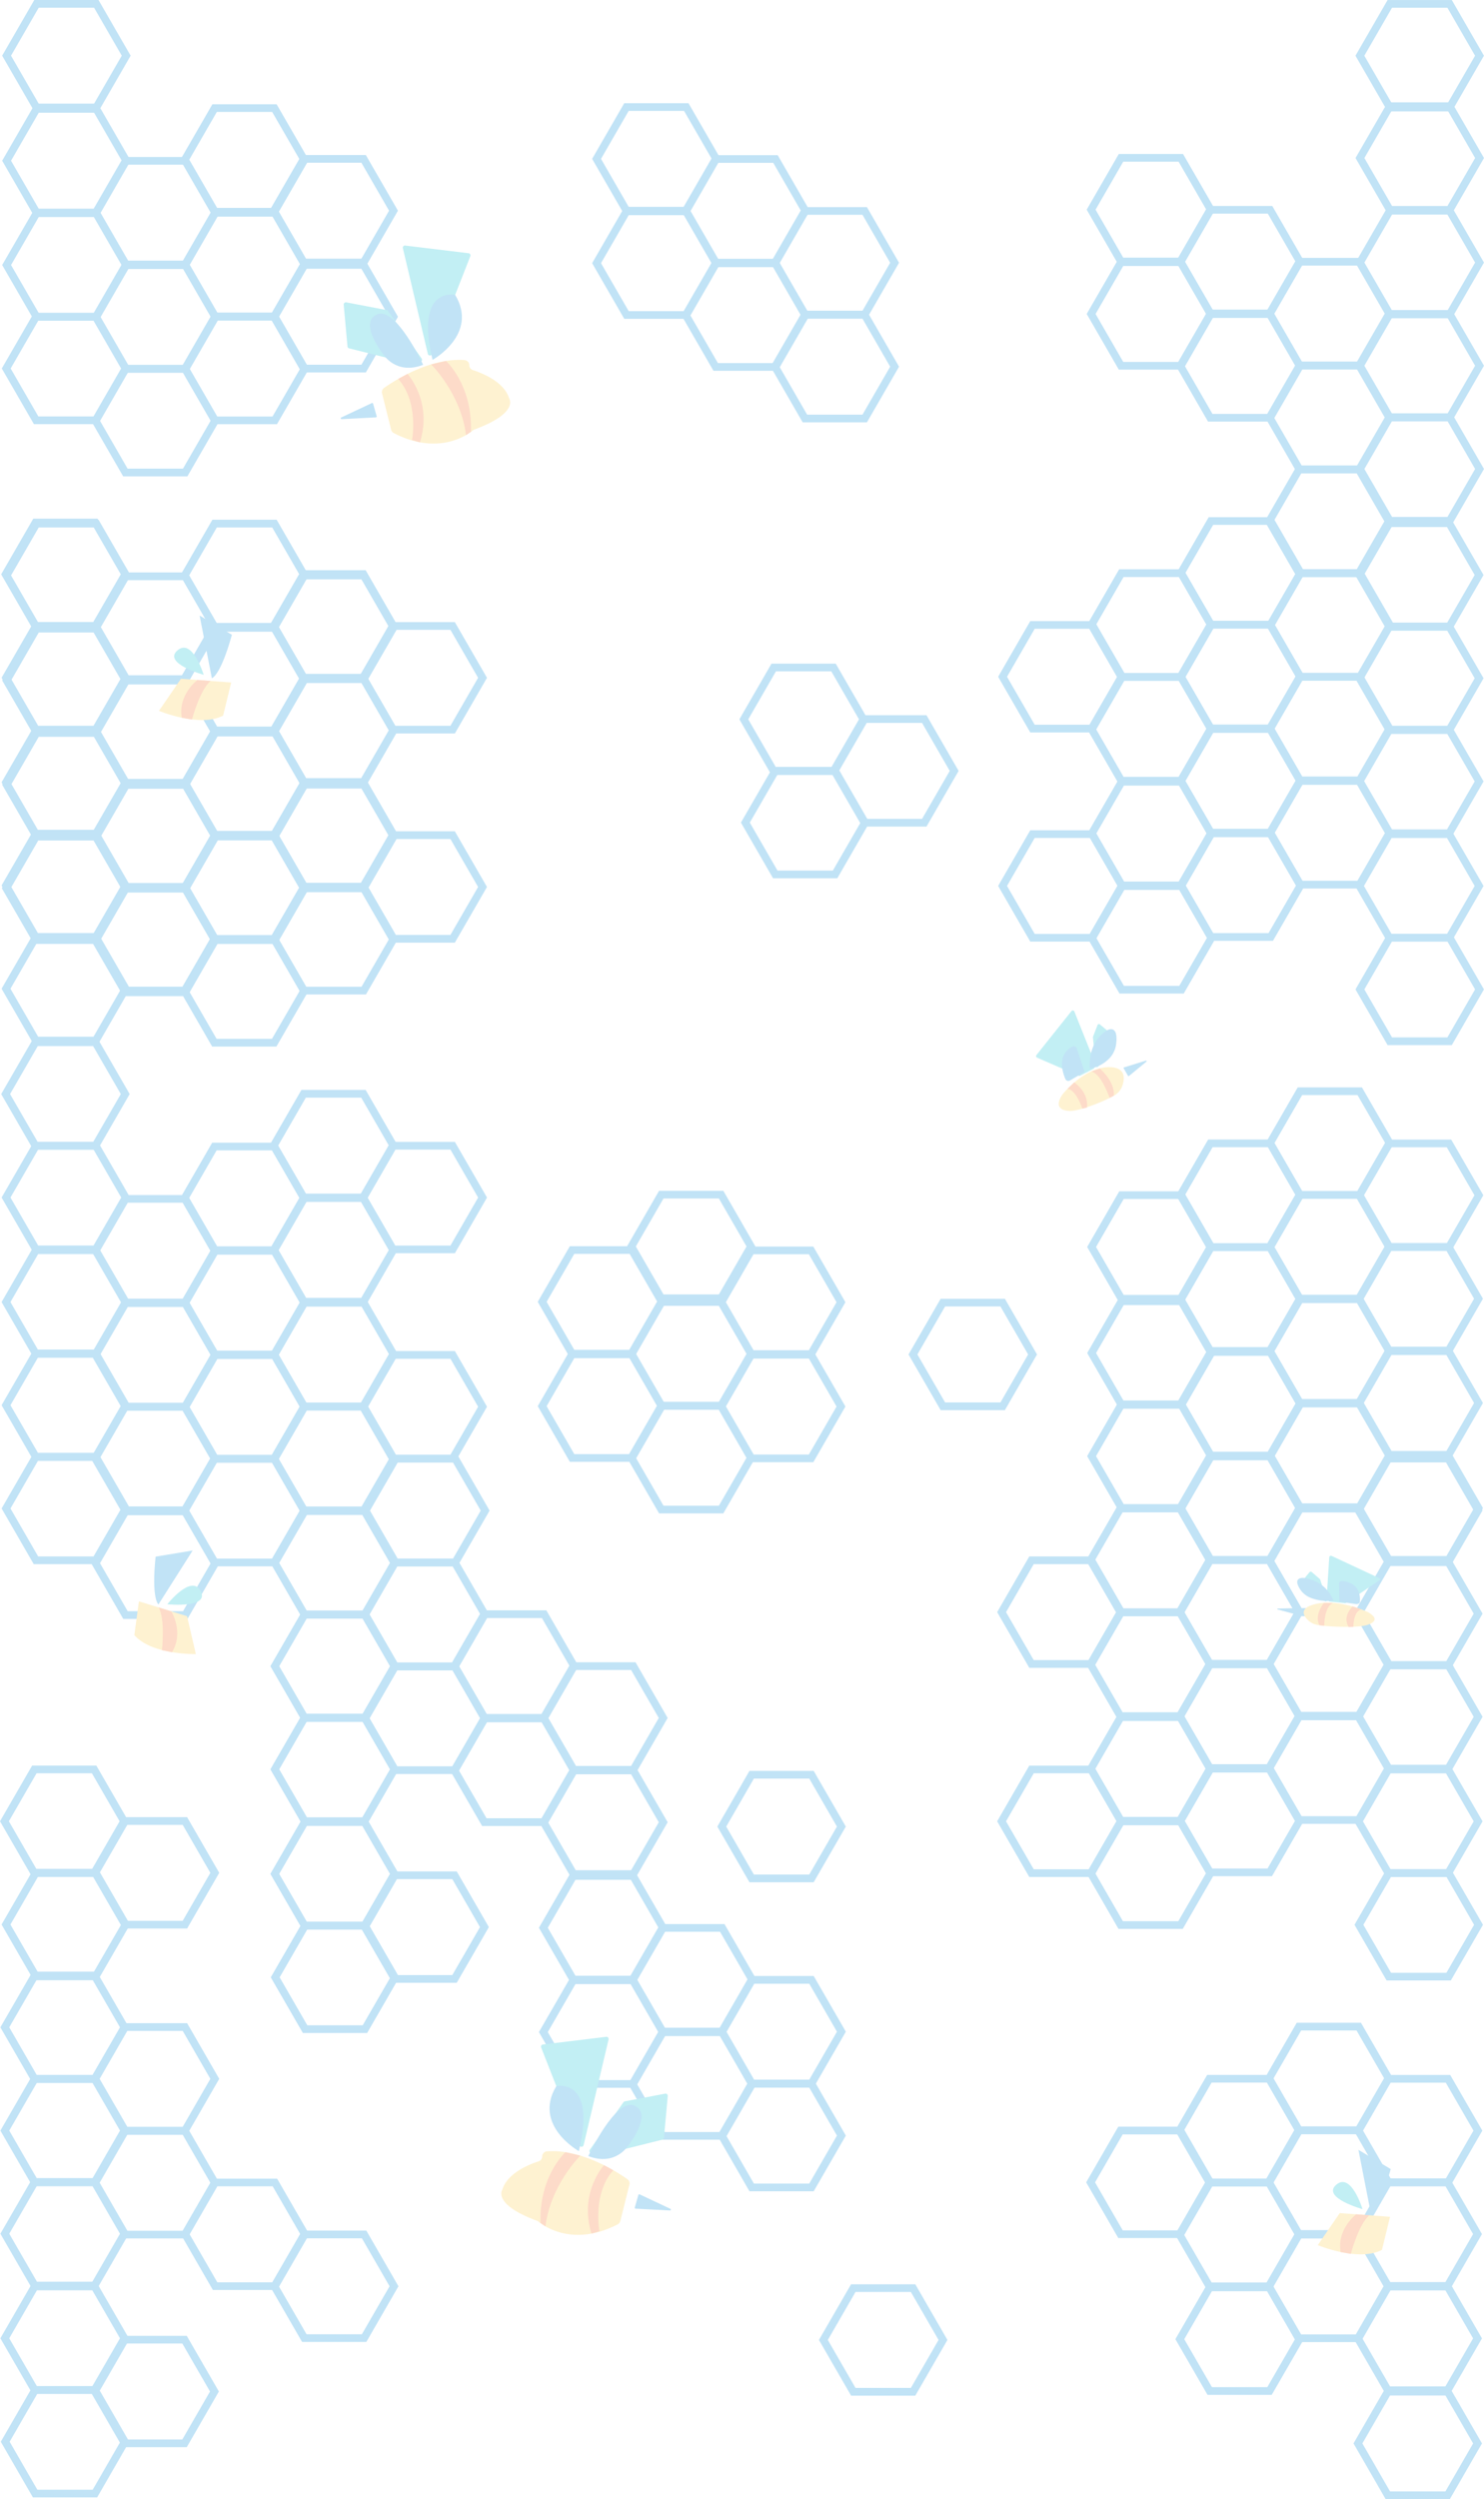 <svg xmlns="http://www.w3.org/2000/svg" viewBox="0 0 1929.41 3246.97"><defs><style>.cls-1{opacity:0.25;}.cls-2{fill:none;stroke:#078fda;stroke-miterlimit:10;stroke-width:10px;}.cls-3{fill:#fdcd49;}.cls-4{fill:#078fda;}.cls-5{fill:#0cc0d4;}.cls-6{fill:#f76f26;}</style></defs><title>Asset 12</title><g id="Layer_2" data-name="Layer 2"><g id="Hex_Bees" data-name="Hex + Bees"><g id="opacity_25_" data-name="opacity 25%" class="cls-1"><polygon class="cls-2" points="892.25 274.57 814.5 274.57 775.63 341.9 814.5 409.24 892.25 409.24 931.13 341.9 892.25 274.57"/><polygon class="cls-2" points="1008.24 342.08 930.49 342.08 891.61 409.41 930.49 476.75 1008.24 476.75 1047.11 409.41 1008.24 342.08"/><polygon class="cls-2" points="1124.24 409.07 1046.49 409.07 1007.62 476.4 1046.49 543.74 1124.24 543.74 1163.12 476.4 1124.24 409.07"/><polygon class="cls-2" points="1124.24 274.07 1046.49 274.07 1007.62 341.4 1046.49 408.74 1124.24 408.74 1163.12 341.4 1124.24 274.07"/><polygon class="cls-2" points="892.24 139.07 814.49 139.07 775.62 206.41 814.49 273.74 892.24 273.74 931.12 206.41 892.24 139.07"/><polygon class="cls-2" points="1008.23 206.58 930.48 206.58 891.6 273.92 930.48 341.25 1008.23 341.25 1047.1 273.92 1008.23 206.58"/><polygon class="cls-2" points="1535.25 340.57 1457.5 340.57 1418.63 407.9 1457.5 475.24 1535.25 475.24 1574.13 407.9 1535.25 340.57"/><polygon class="cls-2" points="1651.24 408.08 1573.49 408.08 1534.61 475.41 1573.49 542.75 1651.24 542.75 1690.11 475.41 1651.24 408.08"/><polygon class="cls-2" points="1767.24 475.07 1689.49 475.07 1650.62 542.4 1689.49 609.74 1767.24 609.74 1806.12 542.4 1767.24 475.07"/><polygon class="cls-2" points="1767.24 340.07 1689.49 340.07 1650.62 407.4 1689.49 474.74 1767.24 474.74 1806.12 407.4 1767.24 340.07"/><polygon class="cls-2" points="1535.24 205.07 1457.49 205.07 1418.62 272.4 1457.49 339.74 1535.24 339.74 1574.12 272.4 1535.24 205.07"/><polygon class="cls-2" points="1651.23 272.58 1573.48 272.58 1534.6 339.92 1573.48 407.25 1651.23 407.25 1690.1 339.92 1651.23 272.58"/><polygon class="cls-2" points="1884.74 273.83 1806.99 273.83 1768.11 341.16 1806.99 408.49 1884.74 408.49 1923.61 341.16 1884.74 273.83"/><polygon class="cls-2" points="1884.74 407.83 1806.99 407.83 1768.11 475.16 1806.99 542.49 1884.74 542.49 1923.61 475.16 1884.74 407.83"/><polygon class="cls-2" points="1884.76 542 1807.01 542 1768.13 609.33 1807.01 676.66 1884.76 676.66 1923.63 609.33 1884.76 542"/><polygon class="cls-2" points="1766.76 610 1689.01 610 1650.13 677.33 1689.01 744.66 1766.76 744.66 1805.63 677.33 1766.76 610"/><polygon class="cls-2" points="1884.76 137.98 1807.01 137.98 1768.13 205.32 1807.01 272.65 1884.76 272.65 1923.63 205.32 1884.76 137.98"/><polygon class="cls-2" points="240.94 1017.84 163.19 1017.84 124.31 1085.17 163.19 1152.5 240.94 1152.5 279.81 1085.17 240.94 1017.84"/><polygon class="cls-2" points="356.92 1085.35 279.17 1085.35 240.3 1152.68 279.17 1220.01 356.92 1220.01 395.8 1152.68 356.92 1085.35"/><polygon class="cls-2" points="472.93 1152.34 395.18 1152.34 356.3 1219.67 395.18 1287.01 472.93 1287.01 511.8 1219.67 472.93 1152.34"/><polygon class="cls-2" points="472.93 1017.34 395.18 1017.34 356.3 1084.67 395.18 1152.01 472.93 1152.01 511.8 1084.67 472.93 1017.34"/><polygon class="cls-2" points="123.91 678.85 46.16 678.85 7.29 746.18 46.16 813.51 123.91 813.51 162.79 746.18 123.91 678.85"/><polygon class="cls-2" points="240.93 882.34 163.18 882.34 124.3 949.67 163.18 1017 240.93 1017 279.8 949.67 240.93 882.34"/><polygon class="cls-2" points="356.91 949.85 279.16 949.85 240.29 1017.18 279.16 1084.52 356.91 1084.52 395.79 1017.18 356.91 949.85"/><polygon class="cls-2" points="124.42 949.09 46.67 949.09 7.8 1016.43 46.67 1083.76 124.42 1083.76 163.3 1016.43 124.42 949.09"/><polygon class="cls-2" points="124.42 1083.09 46.67 1083.09 7.8 1150.43 46.67 1217.76 124.42 1217.76 163.3 1150.43 124.42 1083.09"/><polygon class="cls-2" points="124.45 1217.26 46.7 1217.26 7.82 1284.6 46.7 1351.93 124.45 1351.93 163.32 1284.6 124.45 1217.26"/><polygon class="cls-2" points="240.45 1152.26 162.7 1152.26 123.82 1219.6 162.7 1286.93 240.45 1286.93 279.32 1219.6 240.45 1152.26"/><polygon class="cls-2" points="124.45 813.25 46.7 813.25 7.82 880.58 46.7 947.92 124.45 947.92 163.32 880.58 124.45 813.25"/><polygon class="cls-2" points="472.48 881.32 394.73 881.32 355.86 948.65 394.73 1015.99 472.48 1015.99 511.36 948.65 472.48 881.32"/><polygon class="cls-2" points="356.49 814.31 278.74 814.31 239.87 881.65 278.74 948.98 356.49 948.98 395.37 881.65 356.49 814.31"/><polygon class="cls-2" points="588.49 813.31 510.74 813.31 471.87 880.65 510.74 947.98 588.49 947.98 627.37 880.65 588.49 813.31"/><polygon class="cls-2" points="472.48 745.82 394.73 745.82 355.85 813.16 394.73 880.49 472.48 880.49 511.35 813.16 472.48 745.82"/><polygon class="cls-2" points="588.48 1085.07 510.73 1085.07 471.86 1152.4 510.73 1219.73 588.48 1219.73 627.36 1152.4 588.48 1085.07"/><polygon class="cls-2" points="356.48 1220.07 278.73 1220.07 239.86 1287.4 278.73 1354.73 356.48 1354.73 395.36 1287.4 356.48 1220.07"/><polygon class="cls-2" points="125.22 276.99 47.47 276.99 8.59 344.32 47.47 411.65 125.22 411.65 164.09 344.32 125.22 276.99"/><polygon class="cls-2" points="241.2 344.5 163.45 344.5 124.58 411.83 163.45 479.17 241.2 479.17 280.08 411.83 241.2 344.5"/><polygon class="cls-2" points="357.21 411.49 279.46 411.49 240.59 478.82 279.46 546.16 357.21 546.16 396.08 478.82 357.21 411.49"/><polygon class="cls-2" points="357.21 276.49 279.46 276.49 240.59 343.82 279.46 411.16 357.21 411.16 396.08 343.82 357.21 276.49"/><polygon class="cls-2" points="125.19 5 47.45 5 8.57 72.33 47.45 139.67 125.19 139.67 164.07 72.33 125.19 5"/><polygon class="cls-2" points="125.21 141.49 47.46 141.49 8.59 208.82 47.46 276.16 125.21 276.16 164.09 208.82 125.21 141.49"/><polygon class="cls-2" points="241.19 209 163.44 209 124.57 276.33 163.44 343.67 241.19 343.67 280.07 276.33 241.19 209"/><polygon class="cls-2" points="1083.7 867.25 1005.95 867.25 967.08 934.58 1005.95 1001.91 1083.7 1001.91 1122.58 934.58 1083.7 867.25"/><polygon class="cls-2" points="1201.7 934.25 1123.95 934.25 1085.08 1001.58 1123.95 1068.91 1201.7 1068.91 1240.58 1001.58 1201.7 934.25"/><polygon class="cls-2" points="1085.73 1001.41 1007.98 1001.41 969.1 1068.75 1007.98 1136.08 1085.73 1136.08 1124.6 1068.75 1085.73 1001.41"/><polygon class="cls-2" points="124.73 411.41 46.98 411.41 8.1 478.75 46.98 546.08 124.73 546.08 163.6 478.75 124.73 411.41"/><polygon class="cls-2" points="472.73 206.4 394.98 206.4 356.1 273.74 394.98 341.07 472.73 341.07 511.6 273.74 472.73 206.4"/><polygon class="cls-2" points="356.76 140.47 279.01 140.47 240.14 207.81 279.01 275.14 356.76 275.14 395.64 207.81 356.76 140.47"/><polygon class="cls-2" points="472.76 344.22 395.01 344.22 356.14 411.55 395.01 478.89 472.76 478.89 511.64 411.55 472.76 344.22"/><polygon class="cls-2" points="240.76 479.22 163.01 479.22 124.14 546.55 163.01 613.89 240.76 613.89 279.64 546.55 240.76 479.22"/><polygon class="cls-2" points="1884.69 5.04 1806.94 5.04 1768.06 72.38 1806.94 139.71 1884.69 139.71 1923.56 72.38 1884.69 5.04"/><polygon class="cls-2" points="1689.93 1013.84 1767.68 1013.84 1806.56 946.51 1767.68 879.17 1689.93 879.17 1651.06 946.51 1689.93 1013.84"/><polygon class="cls-2" points="1573.94 946.33 1651.69 946.33 1690.57 879 1651.69 811.66 1573.94 811.66 1535.07 879 1573.94 946.33"/><polygon class="cls-2" points="1457.94 879.34 1535.69 879.34 1574.56 812 1535.69 744.67 1457.94 744.67 1419.06 812 1457.94 879.34"/><polygon class="cls-2" points="1457.94 1014.34 1535.69 1014.34 1574.56 947 1535.69 879.67 1457.94 879.67 1419.06 947 1457.94 1014.34"/><polygon class="cls-2" points="1806.95 1352.83 1884.7 1352.83 1923.58 1285.49 1884.7 1218.16 1806.95 1218.16 1768.08 1285.49 1806.95 1352.83"/><polygon class="cls-2" points="1689.94 1149.34 1767.69 1149.34 1806.56 1082.01 1767.69 1014.67 1689.94 1014.67 1651.06 1082.01 1689.94 1149.34"/><polygon class="cls-2" points="1573.95 1081.83 1651.7 1081.83 1690.58 1014.5 1651.7 947.16 1573.95 947.16 1535.08 1014.5 1573.95 1081.83"/><polygon class="cls-2" points="1806.44 1082.58 1884.19 1082.58 1923.07 1015.25 1884.19 947.92 1806.44 947.92 1767.57 1015.25 1806.44 1082.58"/><polygon class="cls-2" points="1806.44 948.58 1884.19 948.58 1923.07 881.25 1884.19 813.92 1806.44 813.92 1767.57 881.25 1806.44 948.58"/><polygon class="cls-2" points="1806.42 814.41 1884.17 814.41 1923.05 747.08 1884.17 679.75 1806.42 679.75 1767.55 747.08 1806.42 814.41"/><polygon class="cls-2" points="1690.42 879.41 1768.17 879.41 1807.05 812.08 1768.17 744.75 1690.42 744.75 1651.55 812.08 1690.42 879.41"/><polygon class="cls-2" points="1806.42 1218.43 1884.17 1218.43 1923.05 1151.09 1884.17 1083.76 1806.42 1083.76 1767.55 1151.09 1806.42 1218.43"/><polygon class="cls-2" points="1458.38 1150.36 1536.13 1150.36 1575.01 1083.02 1536.13 1015.69 1458.38 1015.69 1419.51 1083.02 1458.38 1150.36"/><polygon class="cls-2" points="1574.38 1217.36 1652.13 1217.36 1691 1150.03 1652.13 1082.7 1574.38 1082.7 1535.5 1150.03 1574.38 1217.36"/><polygon class="cls-2" points="1342.38 1218.36 1420.13 1218.36 1459 1151.03 1420.13 1083.7 1342.38 1083.7 1303.5 1151.03 1342.38 1218.36"/><polygon class="cls-2" points="1458.39 1285.85 1536.14 1285.85 1575.02 1218.52 1536.14 1151.19 1458.39 1151.19 1419.52 1218.52 1458.39 1285.85"/><polygon class="cls-2" points="1342.38 946.61 1420.13 946.61 1459.01 879.28 1420.13 811.94 1342.38 811.94 1303.51 879.28 1342.38 946.61"/><polygon class="cls-2" points="1574.38 811.61 1652.13 811.61 1691.01 744.28 1652.13 676.94 1574.38 676.94 1535.51 744.28 1574.38 811.61"/><polygon class="cls-2" points="1805.65 1754.69 1883.4 1754.69 1922.27 1687.36 1883.4 1620.02 1805.65 1620.02 1766.77 1687.36 1805.65 1754.69"/><polygon class="cls-2" points="1689.66 1687.18 1767.41 1687.18 1806.29 1619.85 1767.41 1552.51 1689.66 1552.51 1650.79 1619.85 1689.66 1687.18"/><polygon class="cls-2" points="1573.66 1620.19 1651.41 1620.19 1690.28 1552.85 1651.41 1485.52 1573.66 1485.52 1534.78 1552.85 1573.66 1620.19"/><polygon class="cls-2" points="1573.66 1755.19 1651.41 1755.19 1690.28 1687.85 1651.41 1620.52 1573.66 1620.52 1534.78 1687.85 1573.66 1755.19"/><polygon class="cls-2" points="1805.67 2026.68 1883.42 2026.68 1922.3 1959.34 1883.42 1892.01 1805.67 1892.01 1766.8 1959.34 1805.67 2026.68"/><polygon class="cls-2" points="1805.66 1890.19 1883.41 1890.19 1922.28 1822.85 1883.41 1755.52 1805.66 1755.52 1766.78 1822.85 1805.66 1890.19"/><polygon class="cls-2" points="1689.67 1822.68 1767.42 1822.68 1806.3 1755.34 1767.42 1688.01 1689.67 1688.01 1650.8 1755.34 1689.67 1822.68"/><polygon class="cls-2" points="1806.14 1620.26 1883.89 1620.26 1922.77 1552.93 1883.89 1485.6 1806.14 1485.6 1767.27 1552.93 1806.14 1620.26"/><polygon class="cls-2" points="1458.14 1825.28 1535.89 1825.28 1574.77 1757.94 1535.89 1690.61 1458.14 1690.61 1419.27 1757.94 1458.14 1825.28"/><polygon class="cls-2" points="1574.1 1891.2 1651.85 1891.2 1690.73 1823.87 1651.85 1756.54 1574.1 1756.54 1535.23 1823.87 1574.1 1891.2"/><polygon class="cls-2" points="1690.1 1958.21 1767.85 1958.21 1806.72 1890.88 1767.85 1823.55 1690.1 1823.55 1651.22 1890.88 1690.1 1958.21"/><polygon class="cls-2" points="1458.1 1959.21 1535.85 1959.21 1574.72 1891.88 1535.85 1824.55 1458.1 1824.55 1419.22 1891.88 1458.1 1959.21"/><polygon class="cls-2" points="1574.11 2026.7 1651.86 2026.7 1690.74 1959.37 1651.86 1892.04 1574.11 1892.04 1535.24 1959.37 1574.11 2026.7"/><polygon class="cls-2" points="1458.1 1687.46 1535.85 1687.46 1574.73 1620.12 1535.85 1552.79 1458.1 1552.79 1419.23 1620.12 1458.1 1687.46"/><polygon class="cls-2" points="1690.1 1552.46 1767.85 1552.46 1806.73 1485.12 1767.85 1417.79 1690.1 1417.79 1651.23 1485.12 1690.1 1552.46"/><polygon class="cls-2" points="745.65 2299.39 823.4 2299.39 862.27 2232.06 823.4 2164.73 745.65 2164.73 706.77 2232.06 745.65 2299.39"/><polygon class="cls-2" points="629.66 2231.89 707.41 2231.89 746.29 2164.55 707.41 2097.22 629.66 2097.22 590.79 2164.55 629.66 2231.89"/><polygon class="cls-2" points="513.65 2164.89 591.4 2164.89 630.28 2097.56 591.4 2030.23 513.65 2030.23 474.78 2097.56 513.65 2164.89"/><polygon class="cls-2" points="513.65 2299.89 591.4 2299.89 630.28 2232.56 591.4 2165.23 513.65 2165.23 474.78 2232.56 513.65 2299.89"/><polygon class="cls-2" points="396.67 2636.38 474.42 2636.38 513.3 2569.05 474.42 2501.72 396.67 2501.72 357.8 2569.05 396.67 2636.38"/><polygon class="cls-2" points="745.65 2434.89 823.4 2434.89 862.28 2367.56 823.4 2300.23 745.65 2300.23 706.78 2367.56 745.65 2434.89"/><polygon class="cls-2" points="629.67 2367.38 707.42 2367.38 746.3 2300.05 707.42 2232.72 629.67 2232.72 590.8 2300.05 629.67 2367.38"/><polygon class="cls-2" points="396.16 2366.14 473.91 2366.14 512.79 2298.8 473.91 2231.47 396.16 2231.47 357.29 2298.8 396.16 2366.14"/><polygon class="cls-2" points="396.16 2232.14 473.91 2232.14 512.79 2164.8 473.91 2097.47 396.16 2097.47 357.29 2164.8 396.16 2232.14"/><polygon class="cls-2" points="396.14 2097.97 473.89 2097.97 512.76 2030.64 473.89 1963.3 396.14 1963.3 357.26 2030.64 396.14 2097.97"/><polygon class="cls-2" points="514.14 2029.97 591.89 2029.97 630.76 1962.64 591.89 1895.3 514.14 1895.3 475.26 1962.64 514.14 2029.97"/><polygon class="cls-2" points="396.14 2501.98 473.89 2501.98 512.76 2434.65 473.89 2367.32 396.14 2367.32 357.26 2434.65 396.14 2501.98"/><polygon class="cls-2" points="513.19 2571.11 590.94 2571.11 629.81 2503.78 590.94 2436.45 513.19 2436.45 474.31 2503.78 513.19 2571.11"/><polygon class="cls-2" points="240.97 1693.12 163.22 1693.12 124.34 1760.46 163.22 1827.79 240.97 1827.79 279.84 1760.46 240.97 1693.12"/><polygon class="cls-2" points="356.95 1760.63 279.2 1760.63 240.33 1827.97 279.2 1895.3 356.95 1895.3 395.83 1827.97 356.95 1760.63"/><polygon class="cls-2" points="472.96 1827.63 395.21 1827.63 356.34 1894.96 395.21 1962.29 472.96 1962.29 511.84 1894.96 472.96 1827.63"/><polygon class="cls-2" points="472.96 1692.63 395.21 1692.63 356.34 1759.96 395.21 1827.29 472.96 1827.29 511.84 1759.96 472.96 1692.63"/><polygon class="cls-2" points="123.95 1354.14 46.2 1354.14 7.32 1421.47 46.2 1488.8 123.95 1488.8 162.82 1421.47 123.95 1354.14"/><polygon class="cls-2" points="240.96 1557.63 163.21 1557.63 124.34 1624.96 163.21 1692.29 240.96 1692.29 279.84 1624.96 240.96 1557.63"/><polygon class="cls-2" points="356.95 1625.14 279.2 1625.14 240.32 1692.47 279.2 1759.8 356.95 1759.8 395.82 1692.47 356.95 1625.14"/><polygon class="cls-2" points="124.45 1624.38 46.7 1624.38 7.83 1691.71 46.7 1759.05 124.45 1759.05 163.33 1691.71 124.45 1624.38"/><polygon class="cls-2" points="124.45 1758.38 46.7 1758.38 7.83 1825.71 46.7 1893.05 124.45 1893.05 163.33 1825.71 124.45 1758.38"/><polygon class="cls-2" points="124.48 1892.55 46.73 1892.55 7.85 1959.88 46.73 2027.22 124.48 2027.22 163.35 1959.88 124.48 1892.55"/><polygon class="cls-2" points="240.48 1827.55 162.73 1827.55 123.85 1894.88 162.73 1962.22 240.48 1962.22 279.35 1894.88 240.48 1827.55"/><polygon class="cls-2" points="124.48 1488.54 46.73 1488.54 7.85 1555.87 46.73 1623.2 124.48 1623.2 163.35 1555.87 124.48 1488.54"/><polygon class="cls-2" points="472.51 1556.61 394.76 1556.61 355.89 1623.94 394.76 1691.28 472.51 1691.28 511.39 1623.94 472.51 1556.61"/><polygon class="cls-2" points="356.52 1489.6 278.77 1489.6 239.9 1556.93 278.77 1624.27 356.52 1624.27 395.4 1556.93 356.52 1489.6"/><polygon class="cls-2" points="588.52 1488.6 510.77 1488.6 471.9 1555.93 510.77 1623.27 588.52 1623.27 627.4 1555.93 588.52 1488.6"/><polygon class="cls-2" points="472.51 1421.11 394.76 1421.11 355.88 1488.44 394.76 1555.78 472.51 1555.78 511.38 1488.44 472.51 1421.11"/><polygon class="cls-2" points="588.51 1760.36 510.76 1760.36 471.89 1827.69 510.76 1895.02 588.51 1895.02 627.39 1827.69 588.51 1760.36"/><polygon class="cls-2" points="356.51 1895.36 278.76 1895.36 239.89 1962.69 278.76 2030.02 356.51 2030.02 395.39 1962.69 356.51 1895.36"/><polygon class="cls-2" points="125.25 952.28 47.5 952.28 8.63 1019.61 47.5 1086.94 125.25 1086.94 164.13 1019.61 125.25 952.28"/><polygon class="cls-2" points="241.24 1019.79 163.49 1019.79 124.61 1087.12 163.49 1154.45 241.24 1154.45 280.11 1087.12 241.24 1019.79"/><polygon class="cls-2" points="357.24 1086.78 279.49 1086.78 240.62 1154.11 279.49 1221.44 357.24 1221.44 396.12 1154.11 357.24 1086.78"/><polygon class="cls-2" points="357.24 951.78 279.49 951.78 240.62 1019.11 279.49 1086.44 357.24 1086.44 396.12 1019.11 357.24 951.78"/><polygon class="cls-2" points="125.23 680.29 47.48 680.29 8.6 747.62 47.48 814.96 125.23 814.96 164.1 747.62 125.23 680.29"/><polygon class="cls-2" points="125.24 816.78 47.49 816.78 8.62 884.11 47.49 951.45 125.24 951.45 164.12 884.11 125.24 816.78"/><polygon class="cls-2" points="241.23 884.29 163.48 884.29 124.6 951.62 163.48 1018.96 241.23 1018.96 280.1 951.62 241.23 884.29"/><polygon class="cls-2" points="124.76 1086.7 47.01 1086.7 8.13 1154.04 47.01 1221.37 124.76 1221.37 163.63 1154.04 124.76 1086.7"/><polygon class="cls-2" points="472.76 881.69 395.01 881.69 356.13 949.02 395.01 1016.36 472.76 1016.36 511.63 949.02 472.76 881.69"/><polygon class="cls-2" points="356.8 815.76 279.05 815.76 240.17 883.09 279.05 950.43 356.8 950.43 395.67 883.09 356.8 815.76"/><polygon class="cls-2" points="240.8 748.75 163.05 748.75 124.18 816.09 163.05 883.42 240.8 883.42 279.68 816.09 240.8 748.75"/><polygon class="cls-2" points="472.8 747.75 395.05 747.75 356.18 815.09 395.05 882.42 472.8 882.42 511.68 815.09 472.8 747.75"/><polygon class="cls-2" points="356.79 680.26 279.04 680.26 240.16 747.6 279.04 814.93 356.79 814.93 395.66 747.6 356.79 680.26"/><polygon class="cls-2" points="472.8 1019.51 395.05 1019.51 356.17 1086.84 395.05 1154.17 472.8 1154.17 511.67 1086.84 472.8 1019.51"/><polygon class="cls-2" points="240.8 1154.51 163.05 1154.51 124.17 1221.84 163.05 1289.17 240.8 1289.17 279.67 1221.84 240.8 1154.51"/><polygon class="cls-2" points="823.06 2572.82 745.31 2572.82 706.43 2640.16 745.31 2707.49 823.06 2707.49 861.93 2640.16 823.06 2572.82"/><polygon class="cls-2" points="939.04 2640.33 861.29 2640.33 822.42 2707.67 861.29 2775 939.04 2775 977.92 2707.67 939.04 2640.33"/><polygon class="cls-2" points="1055.05 2707.32 977.3 2707.32 938.43 2774.66 977.3 2841.99 1055.05 2841.99 1093.93 2774.66 1055.05 2707.32"/><polygon class="cls-2" points="1055.05 2572.32 977.3 2572.32 938.43 2639.66 977.3 2706.99 1055.05 2706.99 1093.93 2639.66 1055.05 2572.32"/><polygon class="cls-2" points="1055.04 2305.83 977.29 2305.83 938.41 2373.17 977.29 2440.5 1055.04 2440.5 1093.91 2373.17 1055.04 2305.83"/><polygon class="cls-2" points="823.05 2437.32 745.3 2437.32 706.43 2504.66 745.3 2571.99 823.05 2571.99 861.93 2504.66 823.05 2437.32"/><polygon class="cls-2" points="939.04 2504.83 861.29 2504.83 822.41 2572.17 861.29 2639.5 939.04 2639.5 977.91 2572.17 939.04 2504.83"/><polygon class="cls-2" points="1303.62 1692.44 1225.87 1692.44 1186.99 1759.77 1225.87 1827.11 1303.62 1827.11 1342.49 1759.77 1303.62 1692.44"/><polygon class="cls-2" points="1187.16 2972.84 1109.41 2972.84 1070.53 3040.17 1109.41 3107.51 1187.16 3107.51 1226.03 3040.17 1187.16 2972.84"/><polygon class="cls-2" points="395.64 3037.76 473.39 3037.76 512.26 2970.43 473.39 2903.09 395.64 2903.09 356.76 2970.43 395.64 3037.76"/><polygon class="cls-2" points="279.65 2970.25 357.4 2970.25 396.28 2902.92 357.4 2835.58 279.65 2835.58 240.78 2902.92 279.65 2970.25"/><polygon class="cls-2" points="162.65 2768.26 240.4 2768.26 279.27 2700.93 240.4 2633.59 162.65 2633.59 123.77 2700.93 162.65 2768.26"/><polygon class="cls-2" points="162.65 2903.26 240.4 2903.26 279.27 2835.93 240.4 2768.59 162.65 2768.59 123.77 2835.93 162.65 2903.26"/><polygon class="cls-2" points="45.66 3239.75 123.41 3239.75 162.29 3172.41 123.41 3105.08 45.66 3105.08 6.79 3172.41 45.66 3239.75"/><polygon class="cls-2" points="45.16 2969.5 122.91 2969.5 161.78 2902.17 122.91 2834.84 45.16 2834.84 6.28 2902.17 45.16 2969.5"/><polygon class="cls-2" points="45.16 2835.5 122.91 2835.5 161.78 2768.17 122.91 2700.84 45.16 2700.84 6.28 2768.17 45.16 2835.5"/><polygon class="cls-2" points="45.13 2701.34 122.88 2701.34 161.76 2634 122.88 2566.67 45.13 2566.67 6.26 2634 45.13 2701.34"/><polygon class="cls-2" points="163.13 2098.34 240.88 2098.34 279.76 2031 240.88 1963.67 163.13 1963.67 124.26 2031 163.13 2098.34"/><polygon class="cls-2" points="45.13 3105.35 122.88 3105.35 161.76 3038.01 122.88 2970.68 45.13 2970.68 6.26 3038.01 45.13 3105.35"/><polygon class="cls-2" points="162.18 3174.48 239.93 3174.48 278.8 3107.15 239.93 3039.81 162.18 3039.81 123.3 3107.15 162.18 3174.48"/><polygon class="cls-2" points="1688.65 2229.13 1766.4 2229.13 1805.27 2161.8 1766.4 2094.46 1688.65 2094.46 1649.77 2161.8 1688.65 2229.13"/><polygon class="cls-2" points="1572.66 2161.62 1650.41 2161.62 1689.29 2094.29 1650.41 2026.95 1572.66 2026.95 1533.79 2094.29 1572.66 2161.62"/><polygon class="cls-2" points="1456.66 2094.63 1534.41 2094.63 1573.28 2027.29 1534.41 1959.96 1456.66 1959.96 1417.78 2027.29 1456.66 2094.63"/><polygon class="cls-2" points="1456.66 2229.63 1534.41 2229.63 1573.28 2162.29 1534.41 2094.96 1456.66 2094.96 1417.78 2162.29 1456.66 2229.63"/><polygon class="cls-2" points="1805.67 2568.12 1883.42 2568.12 1922.3 2500.78 1883.42 2433.45 1805.67 2433.45 1766.8 2500.78 1805.67 2568.12"/><polygon class="cls-2" points="1688.66 2364.63 1766.41 2364.63 1805.28 2297.29 1766.41 2229.96 1688.66 2229.96 1649.78 2297.29 1688.66 2364.63"/><polygon class="cls-2" points="1572.67 2297.12 1650.42 2297.12 1689.3 2229.78 1650.42 2162.45 1572.67 2162.45 1533.8 2229.78 1572.67 2297.12"/><polygon class="cls-2" points="1805.16 2297.87 1882.91 2297.87 1921.79 2230.54 1882.91 2163.2 1805.16 2163.2 1766.29 2230.54 1805.16 2297.87"/><polygon class="cls-2" points="1805.16 2163.87 1882.91 2163.87 1921.79 2096.54 1882.91 2029.2 1805.16 2029.2 1766.29 2096.54 1805.16 2163.87"/><polygon class="cls-2" points="1805.14 2029.7 1882.89 2029.7 1921.77 1962.37 1882.89 1895.04 1805.14 1895.04 1766.27 1962.37 1805.14 2029.7"/><polygon class="cls-2" points="1689.14 2094.7 1766.89 2094.7 1805.77 2027.37 1766.89 1960.04 1689.14 1960.04 1650.27 2027.37 1689.14 2094.7"/><polygon class="cls-2" points="1805.14 2433.72 1882.89 2433.72 1921.77 2366.38 1882.89 2299.05 1805.14 2299.05 1766.27 2366.38 1805.14 2433.72"/><polygon class="cls-2" points="1457.1 2365.64 1534.85 2365.64 1573.73 2298.31 1534.85 2230.98 1457.1 2230.98 1418.23 2298.31 1457.1 2365.64"/><polygon class="cls-2" points="1573.1 2432.65 1650.85 2432.65 1689.72 2365.32 1650.85 2297.99 1573.1 2297.99 1534.22 2365.32 1573.1 2432.65"/><polygon class="cls-2" points="1341.1 2433.65 1418.85 2433.65 1457.72 2366.32 1418.85 2298.99 1341.1 2298.99 1302.22 2366.32 1341.1 2433.65"/><polygon class="cls-2" points="1457.11 2501.14 1534.86 2501.14 1573.73 2433.81 1534.86 2366.48 1457.11 2366.48 1418.23 2433.81 1457.11 2501.14"/><polygon class="cls-2" points="1341.1 2161.9 1418.85 2161.9 1457.73 2094.57 1418.85 2027.23 1341.1 2027.23 1302.23 2094.57 1341.1 2161.9"/><polygon class="cls-2" points="1573.1 2026.9 1650.85 2026.9 1689.73 1959.57 1650.85 1892.23 1573.1 1892.23 1534.23 1959.57 1573.1 2026.9"/><polygon class="cls-2" points="1804.37 2969.98 1882.12 2969.98 1920.99 2902.64 1882.12 2835.31 1804.37 2835.31 1765.49 2902.64 1804.37 2969.98"/><polygon class="cls-2" points="1688.38 2902.47 1766.13 2902.47 1805.01 2835.13 1766.13 2767.8 1688.38 2767.8 1649.51 2835.13 1688.38 2902.47"/><polygon class="cls-2" points="1572.38 2835.48 1650.13 2835.48 1689 2768.14 1650.13 2700.81 1572.38 2700.81 1533.5 2768.14 1572.38 2835.48"/><polygon class="cls-2" points="1572.38 2970.48 1650.13 2970.48 1689 2903.14 1650.13 2835.81 1572.38 2835.81 1533.5 2903.14 1572.38 2970.48"/><polygon class="cls-2" points="1804.39 3241.97 1882.14 3241.97 1921.02 3174.63 1882.14 3107.3 1804.39 3107.3 1765.52 3174.63 1804.39 3241.97"/><polygon class="cls-2" points="1804.38 3105.48 1882.13 3105.48 1921 3038.14 1882.13 2970.81 1804.38 2970.81 1765.5 3038.14 1804.38 3105.48"/><polygon class="cls-2" points="1688.39 3037.97 1766.14 3037.97 1805.02 2970.63 1766.14 2903.3 1688.39 2903.3 1649.52 2970.63 1688.39 3037.97"/><polygon class="cls-2" points="1804.86 2835.55 1882.61 2835.55 1921.48 2768.22 1882.61 2700.89 1804.86 2700.89 1765.98 2768.22 1804.86 2835.55"/><polygon class="cls-2" points="1572.82 3106.49 1650.57 3106.49 1689.45 3039.16 1650.57 2971.83 1572.82 2971.83 1533.95 3039.16 1572.82 3106.49"/><polygon class="cls-2" points="1456.82 2902.75 1534.57 2902.75 1573.45 2835.41 1534.57 2768.08 1456.82 2768.08 1417.95 2835.41 1456.82 2902.75"/><polygon class="cls-2" points="1688.82 2767.75 1766.57 2767.75 1805.45 2700.41 1766.57 2633.08 1688.82 2633.08 1649.95 2700.41 1688.82 2767.75"/><polygon class="cls-2" points="122.4 2298.95 44.65 2298.95 5.77 2366.28 44.65 2433.61 122.4 2433.61 161.27 2366.28 122.4 2298.95"/><polygon class="cls-2" points="240.4 2365.95 162.65 2365.95 123.77 2433.28 162.65 2500.61 240.4 2500.61 279.27 2433.28 240.4 2365.95"/><polygon class="cls-2" points="124.42 2433.11 46.67 2433.11 7.8 2500.45 46.67 2567.78 124.42 2567.78 163.3 2500.45 124.42 2433.11"/><polygon class="cls-2" points="1054.54 1760.1 976.79 1760.1 937.91 1827.43 976.79 1894.77 1054.54 1894.77 1093.41 1827.43 1054.54 1760.1"/><polygon class="cls-2" points="821.52 1759.61 743.77 1759.61 704.9 1826.94 743.77 1894.28 821.52 1894.28 860.4 1826.94 821.52 1759.61"/><polygon class="cls-2" points="937.53 1826.6 859.78 1826.6 820.91 1893.93 859.78 1961.27 937.53 1961.27 976.41 1893.93 937.53 1826.6"/><polygon class="cls-2" points="937.53 1691.6 859.78 1691.6 820.91 1758.93 859.78 1826.27 937.53 1826.27 976.41 1758.93 937.53 1691.6"/><polygon class="cls-2" points="937.52 1552.11 859.77 1552.11 820.89 1619.44 859.77 1686.78 937.52 1686.78 976.39 1619.44 937.52 1552.11"/><polygon class="cls-2" points="1054.53 1624.6 976.78 1624.6 937.91 1691.93 976.78 1759.27 1054.53 1759.27 1093.41 1691.93 1054.53 1624.6"/><polygon class="cls-2" points="821.52 1624.11 743.77 1624.11 704.89 1691.44 743.77 1758.78 821.52 1758.78 860.39 1691.44 821.52 1624.11"/><g id="Robot"><g id="Bee_1" data-name="Bee 1"><path class="cls-3" d="M499.3,504c13.27-9.36,60-39.64,104.72-36.17a6.66,6.66,0,0,1,6.12,6.64h0a6.6,6.6,0,0,0,4.58,6.3c11.41,3.66,40.69,15,47.24,36.84,0,0,13.46,18.85-45.22,40.49a6.49,6.49,0,0,0-1.93,1.1c-5.86,4.9-44.22,33.79-102.93,3.45a6.66,6.66,0,0,1-3.37-4.29l-11.83-47.32A6.64,6.64,0,0,1,499.3,504Z"/><path class="cls-4" d="M443.67,542.4l39.78-18.72a1.16,1.16,0,0,1,1.61.73l4.68,16.38a1.15,1.15,0,0,1-1.05,1.47l-44.46,2.34A1.16,1.16,0,0,1,443.67,542.4Z"/><path class="cls-5" d="M556.27,459.87,523.79,322.44a2.78,2.78,0,0,1,3-3.41l82.46,10a2.78,2.78,0,0,1,2.26,3.78l-50,127.44A2.79,2.79,0,0,1,556.27,459.87Z"/><path class="cls-5" d="M548.22,465.84,504.44,404a2.82,2.82,0,0,0-1.79-1.16l-52.43-10a2.85,2.85,0,0,0-3.37,3.06l4.93,54.21a2.86,2.86,0,0,0,2.15,2.51l84.28,21.07a2.86,2.86,0,0,0,2-.22l7-3.49A2.86,2.86,0,0,0,548.22,465.84Z"/><path class="cls-4" d="M562.4,467.58s60.14-33.38,29.4-84.39C591.8,383.19,539.2,371.16,562.4,467.58Z"/><path class="cls-4" d="M550.14,474s-35.45-76.37-60-65.46,8.18,51.82,8.18,51.82S514.69,487.64,550.14,474Z"/></g><path class="cls-6" d="M605.85,565.35c-6.43-53.48-45.3-91.91-45.3-91.91L579.89,469s34.4,30.88,32.4,91.88Z"/><path class="cls-6" d="M517.67,492.37l12.15-6.52s32.86,35.73,16.16,88.86l-10.28-3.06S545.05,522.92,517.67,492.37Z"/></g><g id="Small_Bee_1" data-name="Small Bee 1"><path class="cls-3" d="M180.6,2080.54l62.61,19.32,11.46,49.26s-57.54,1.28-80-24.7Z"/><path class="cls-4" d="M206,2084.57s-9.36-6.7-3.69-62.09l48.18-8Z"/><path class="cls-5" d="M217.53,2084.32s31.35-39.85,43.37-17.09S217.53,2084.32,217.53,2084.32Z"/><path class="cls-6" d="M206.25,2088.45l16.46,5.08s16.75,27.06,1,53.09L210.54,2144S215.12,2104.29,206.25,2088.45Z"/></g><path class="cls-3" d="M1392.81,1443.31s-27,1.93-11.56-21.19c0,0,27.94-35.65,60.69-35.65,21.62,0,20.58,14.27,17.37,24a23.28,23.28,0,0,1-10.46,12.75C1436.14,1430.57,1407.26,1442.35,1392.81,1443.31Z"/><path class="cls-5" d="M1402.44,1397.61l-54.08-23.43a2.22,2.22,0,0,1-.81-3.47l45.55-57.1a2.21,2.21,0,0,1,3.74.61l25.47,63.68a2.59,2.59,0,0,1,.16.72l.36,8a2.21,2.21,0,0,1-1.18,2.06l-17.3,8.9A2.21,2.21,0,0,1,1402.44,1397.61Z"/><path class="cls-5" d="M1424.44,1384.72l-3.45-37a1.79,1.79,0,0,1,.12-.86l5.86-15.11a1.89,1.89,0,0,1,3-.77l20.16,16.71a1.9,1.9,0,0,1,.39,2.47l-22.57,35.37A1.89,1.89,0,0,1,1424.44,1384.72Z"/><path class="cls-4" d="M1410.16,1392.69,1400,1362.25a4.19,4.19,0,0,0-5.87-2.43c-7.37,3.84-20.21,14.77-9.07,41.91a4.22,4.22,0,0,0,6,2.08Z"/><path class="cls-4" d="M1416.9,1388.4s-3.86-34.68,23.12-50.09c0,0,14.25-7.92,11.17,17.87a32.44,32.44,0,0,1-9,19A45.86,45.86,0,0,1,1416.9,1388.4Z"/><path class="cls-6" d="M1418.63,1392.27l11.35-4s19.72,16.55,18.2,35.31l-5.52,2.74S1431.59,1394.1,1418.63,1392.27Z"/><path class="cls-6" d="M1387.69,1414.91l8.91-8.62s18.9,11.89,16.69,32.71l-6,1.39S1398.81,1414.86,1387.69,1414.91Z"/><path class="cls-4" d="M1490.45,1379.39,1467.78,1398a.76.76,0,0,1-1.16-.21l-5.72-9.83a.78.78,0,0,1,.44-1.13l28.39-8.8A.78.78,0,0,1,1490.45,1379.39Z"/><path class="cls-3" d="M1774.32,2112.06s26.12-5.18,4-17.59c0,0-38.07-18.11-69-10.19-20.42,5.23-14.76,14.94-8.56,20.93a25.52,25.52,0,0,0,14.06,6.36C1729.21,2113.65,1760.35,2114.88,1774.32,2112.06Z"/><path class="cls-5" d="M1750.26,2082.5l43.42-29.44c1.1-.74.91-2.06-.38-2.61l-61.73-28.83c-1.44-.63-3.26.1-3.33,1.33l-3.21,50.6a1,1,0,0,0,.09.54l2.25,5.64a2.16,2.16,0,0,0,1.8,1.16l19.26,2A2.83,2.83,0,0,0,1750.26,2082.5Z"/><path class="cls-5" d="M1725.24,2078.83l-8.84-26.64a1.3,1.3,0,0,0-.4-.57l-10.49-9.12a2.29,2.29,0,0,0-3,.18l-13.57,16.53a1.17,1.17,0,0,0,.45,1.82l32.9,19.22C1723.65,2081.08,1725.67,2080.12,1725.24,2078.83Z"/><path class="cls-4" d="M1741.35,2080.93l-.38-23.7c0-1.89,2.22-3.39,4.75-3.11,8.22.89,23.93,5.42,22.3,27.05-.14,1.9-2.49,3.28-5,2.91Z"/><path class="cls-4" d="M1733.58,2079.57s-7.72-25.14-38.25-29.37c0,0-16.06-2.07-4.7,15.18a29.52,29.52,0,0,0,14.75,11.07A60.28,60.28,0,0,0,1733.58,2079.57Z"/><path class="cls-6" d="M1733.21,2082.69l-12-.05s-13.21,16.31-5.63,29l6.11.58S1721.56,2087.1,1733.21,2082.69Z"/><path class="cls-6" d="M1769.86,2091l-11.24-3.86s-14,12.88-5.06,26.86l6.09-.47S1759.33,2093.66,1769.86,2091Z"/><path class="cls-4" d="M1661.13,2091.07l27.53,7.52a.84.84,0,0,0,1-.42l2.17-8.25c.1-.36-.28-.69-.78-.68l-29.7.72C1660.53,2090,1660.34,2090.85,1661.13,2091.07Z"/><g id="Small_Bee_1-2" data-name="Small Bee 1"><path class="cls-3" d="M300.6,886.7l-65.34-4.81-28.62,41.69s53.11,22.16,83.49,6.15Z"/><path class="cls-4" d="M275.46,881.2s11.16-2.83,26.06-56.48l-42-25Z"/><path class="cls-5" d="M264.83,876.77s-14.67-48.53-34.16-31.72S264.83,876.77,264.83,876.77Z"/><path class="cls-6" d="M273.83,884.73l-17.18-1.27s-25.46,19.09-20.32,49.06l13.27,2.33S259.8,896.24,273.83,884.73Z"/></g><g id="Small_Bee_1-3" data-name="Small Bee 1"><path class="cls-3" d="M1807.23,2880.15l-65.35-4.81L1713.26,2917s53.12,22.16,83.5,6.15Z"/><path class="cls-4" d="M1782.08,2874.65s11.16-2.83,26.06-56.48l-42-25Z"/><path class="cls-5" d="M1771.46,2870.22s-14.67-48.53-34.16-31.72S1771.46,2870.22,1771.46,2870.22Z"/><path class="cls-6" d="M1780.46,2878.18l-17.18-1.27S1737.82,2896,1743,2926l13.27,2.34S1766.42,2889.69,1780.46,2878.18Z"/></g><g id="Robot-2" data-name="Robot"><g id="Bee_1-2" data-name="Bee 1"><path class="cls-3" d="M815.72,2831.31c-13.27-9.37-60-39.64-104.71-36.18a6.67,6.67,0,0,0-6.12,6.64h0a6.61,6.61,0,0,1-4.58,6.31c-11.42,3.66-40.69,15-47.24,36.84,0,0-13.46,18.85,45.22,40.49a6.49,6.49,0,0,1,1.93,1.1c5.85,4.9,44.22,33.78,102.93,3.45a6.68,6.68,0,0,0,3.37-4.3l11.83-47.31A6.64,6.64,0,0,0,815.72,2831.31Z"/><path class="cls-4" d="M871.35,2869.67,831.58,2851a1.17,1.17,0,0,0-1.61.73l-4.68,16.38a1.16,1.16,0,0,0,1.05,1.48l44.46,2.34A1.16,1.16,0,0,0,871.35,2869.67Z"/><path class="cls-5" d="M758.76,2787.15l32.48-137.43a2.79,2.79,0,0,0-3-3.41l-82.46,10a2.79,2.79,0,0,0-2.25,3.79l50,127.44A2.79,2.79,0,0,0,758.76,2787.15Z"/><path class="cls-5" d="M766.81,2793.11l43.78-61.8a2.85,2.85,0,0,1,1.79-1.15l52.43-10a2.86,2.86,0,0,1,3.37,3.06l-4.93,54.22a2.87,2.87,0,0,1-2.15,2.51L776.82,2801a2.92,2.92,0,0,1-2-.22l-7-3.5A2.85,2.85,0,0,1,766.81,2793.11Z"/><path class="cls-4" d="M752.63,2794.86s-60.14-33.39-29.4-84.39C723.23,2710.47,775.83,2698.44,752.63,2794.86Z"/><path class="cls-4" d="M764.89,2801.28s35.45-76.36,60-65.45-8.18,51.82-8.18,51.82S800.34,2814.92,764.89,2801.28Z"/></g><path class="cls-6" d="M709.18,2892.63c6.43-53.48,45.29-91.92,45.29-91.92l-19.33-4.48s-34.4,30.87-32.4,91.87Z"/><path class="cls-6" d="M797.36,2819.65l-12.15-6.52S752.35,2848.86,769,2902l10.29-3.05S770,2850.19,797.36,2819.65Z"/></g></g></g></g></svg>